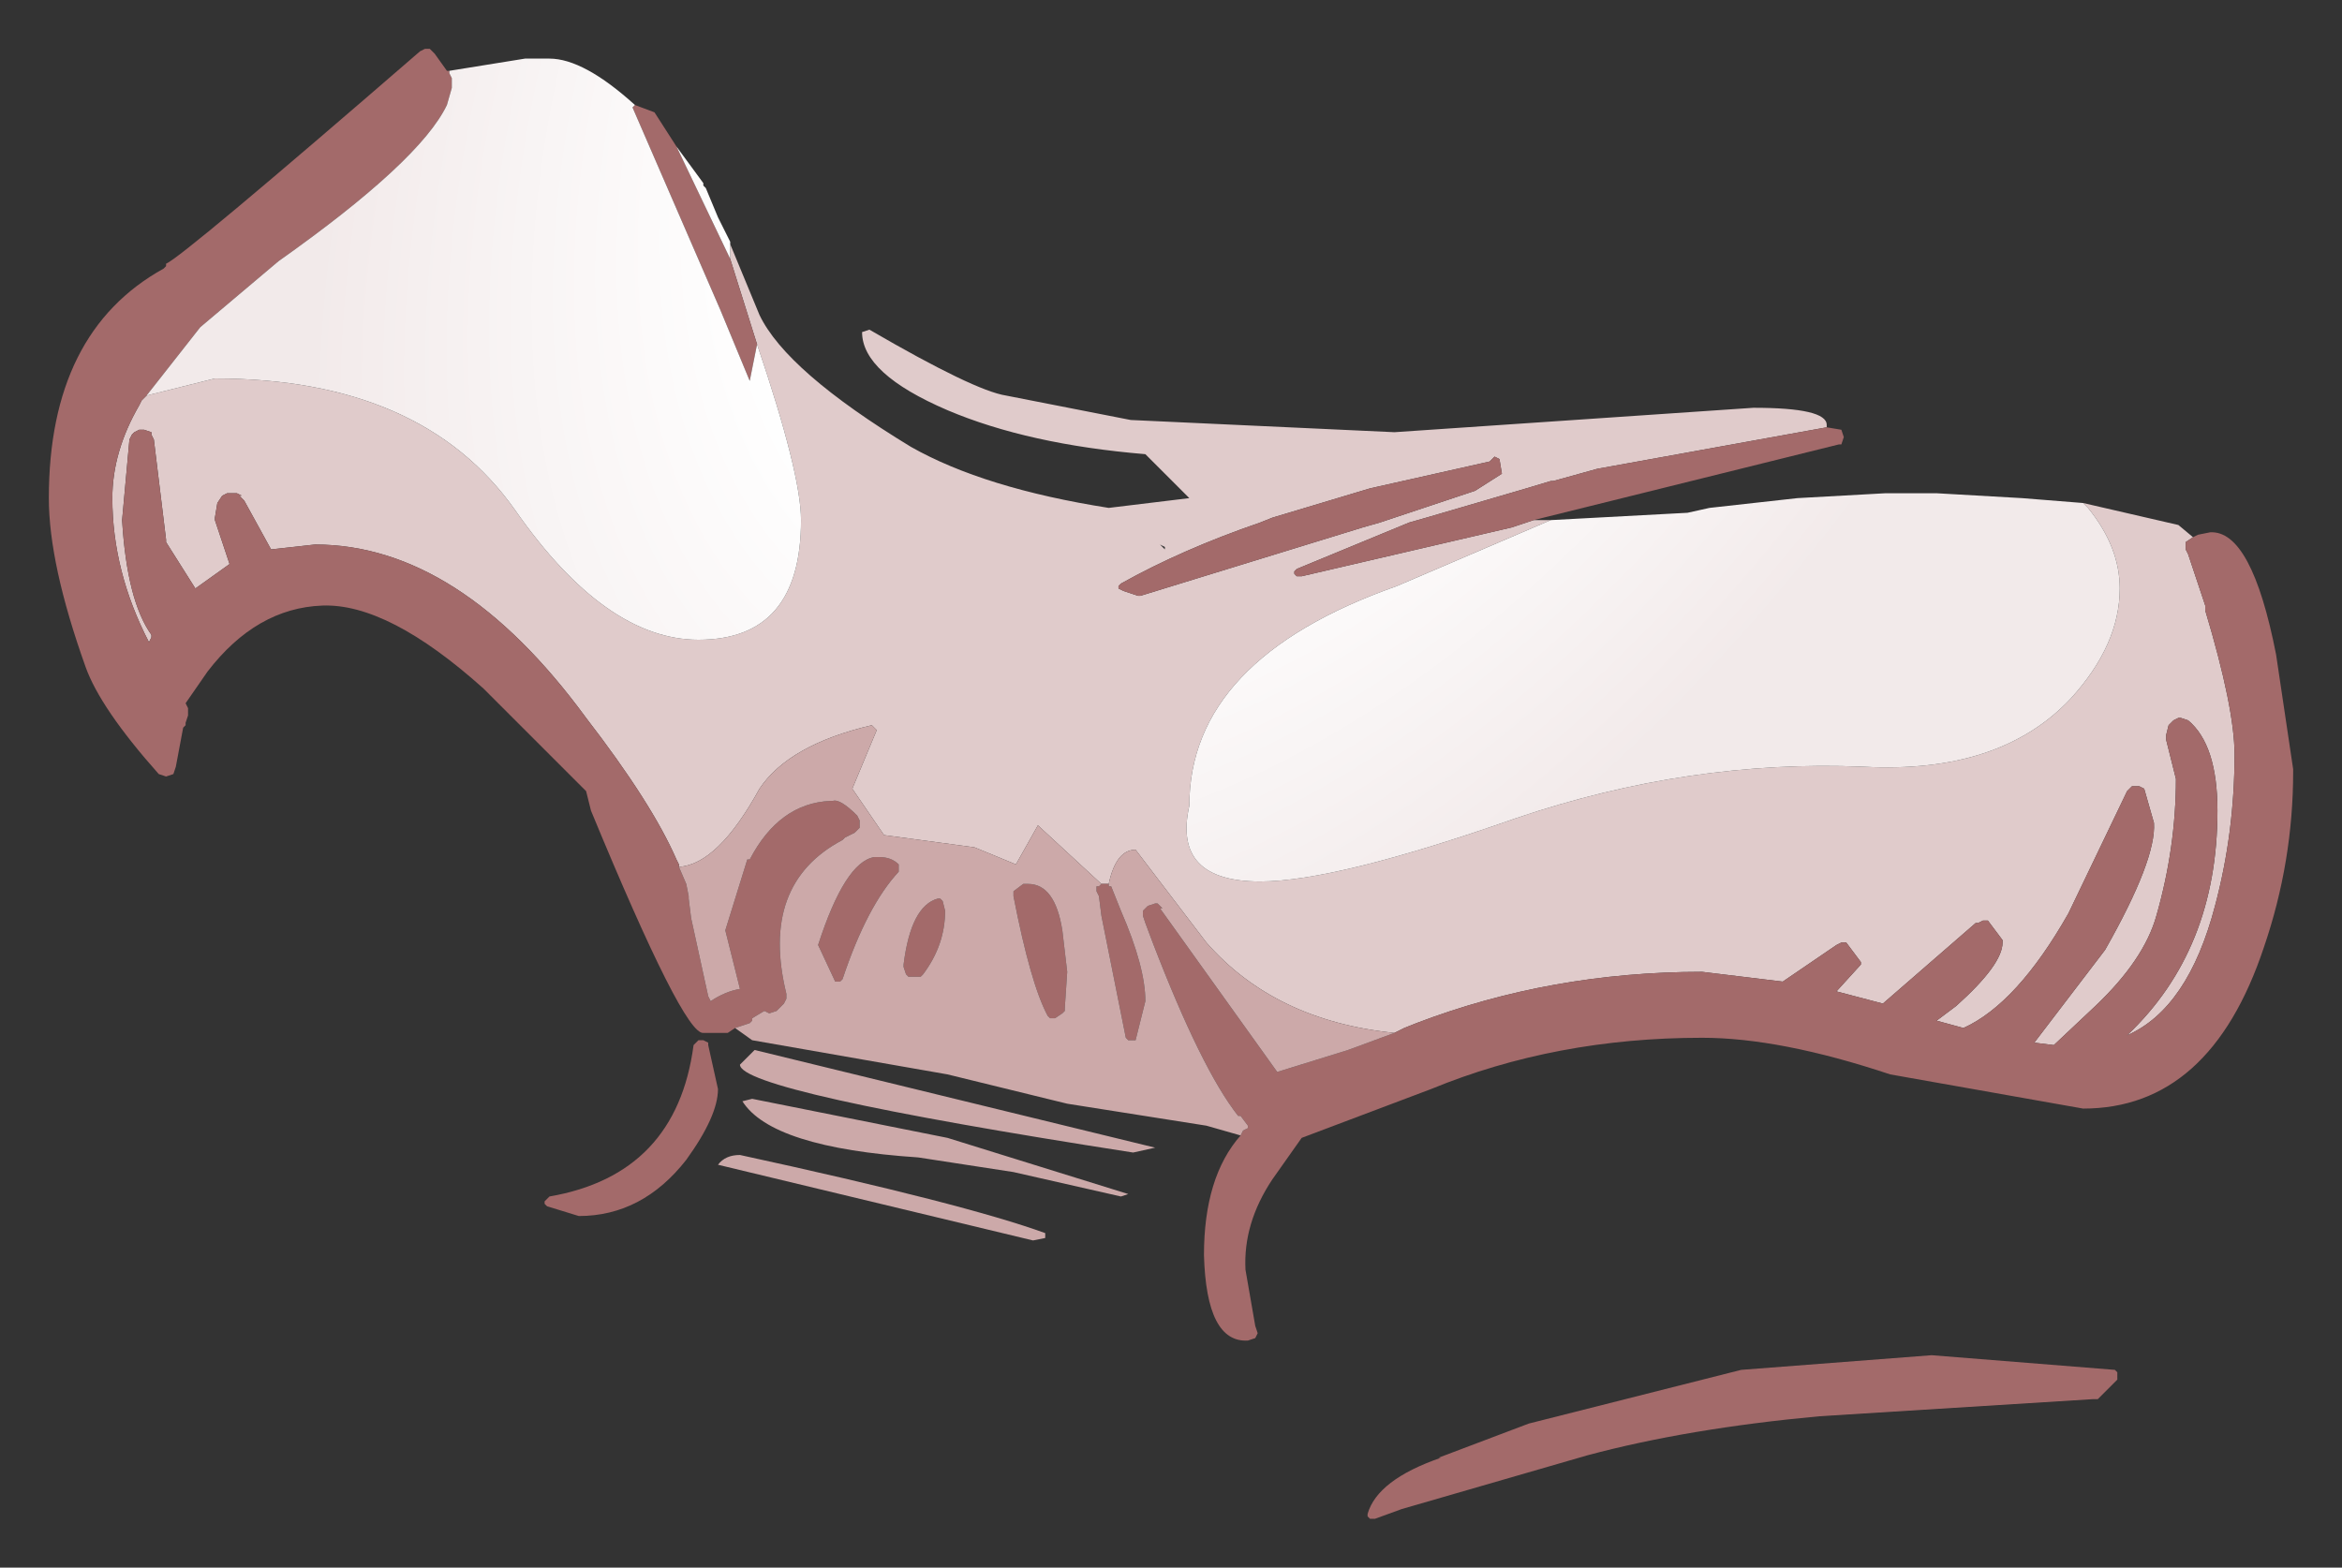<?xml version="1.0" encoding="UTF-8" standalone="no"?>
<svg xmlns:xlink="http://www.w3.org/1999/xlink" height="32.1px" width="47.95px" xmlns="http://www.w3.org/2000/svg">
  <rect width="100%" height="100%" fill="#333333" stroke="none"/>
  <g transform="matrix(1.0, 0.0, 0.0, 1.0, 23.95, 16.05)">
    <path d="M13.45 -7.3 L8.75 -6.45 7.85 -6.2 7.8 -6.2 7.3 -6.05 5.25 -5.45 4.9 -5.35 2.6 -4.4 2.55 -4.35 2.55 -4.3 2.6 -4.25 2.7 -4.25 7.0 -5.25 7.45 -5.4 7.8 -5.4 4.65 -4.05 Q0.4 -2.55 0.4 0.45 0.05 2.0 1.85 2.0 3.4 2.0 7.1 0.7 10.65 -0.5 14.2 -0.35 17.0 -0.2 18.45 -1.75 19.45 -2.85 19.45 -4.0 19.45 -4.85 18.8 -5.65 L18.7 -5.75 20.65 -5.3 20.95 -5.05 20.8 -4.95 20.8 -4.75 20.8 -4.8 20.85 -4.7 20.95 -4.4 21.2 -3.65 21.2 -3.55 Q21.8 -1.55 21.8 -0.6 21.8 1.0 21.4 2.5 20.85 4.6 19.6 5.15 21.45 3.4 21.45 0.55 21.45 -0.8 20.85 -1.3 L20.7 -1.35 20.65 -1.35 20.55 -1.3 20.45 -1.2 20.4 -1.0 20.4 -0.9 20.6 -0.1 Q20.6 1.3 20.2 2.7 19.95 3.6 18.95 4.55 L18.1 5.35 17.7 5.3 19.15 3.4 Q20.2 1.55 20.15 0.8 L19.95 0.1 19.85 0.05 19.75 0.05 19.7 0.05 19.6 0.15 18.4 2.65 Q17.35 4.5 16.25 5.0 L15.7 4.85 16.1 4.55 Q17.05 3.7 17.05 3.25 L17.05 3.2 16.75 2.8 16.65 2.8 16.55 2.85 16.5 2.85 14.6 4.5 13.65 4.25 14.15 3.7 14.15 3.65 13.85 3.25 13.75 3.25 13.65 3.3 12.55 4.05 10.9 3.85 Q7.8 3.85 5.05 4.9 L4.8 5.0 4.6 5.1 Q2.15 4.85 0.75 3.25 L-0.7 1.35 Q-1.1 1.35 -1.25 2.05 L-1.4 2.05 -2.7 0.85 -3.15 1.65 -4.0 1.3 -5.85 1.05 -6.5 0.1 -6.0 -1.1 -6.1 -1.2 Q-7.8 -0.8 -8.4 0.1 -9.25 1.65 -10.05 1.7 L-10.05 1.65 -10.1 1.55 Q-10.6 0.4 -11.95 -1.35 -14.55 -4.9 -17.5 -4.9 L-18.4 -4.8 -18.95 -5.8 -19.05 -5.9 -19.0 -5.9 -19.1 -5.95 -19.3 -5.95 -19.4 -5.9 -19.5 -5.75 -19.55 -5.45 -19.55 -5.4 -19.25 -4.5 -19.95 -4.0 -20.55 -4.95 -20.55 -5.0 -20.8 -7.05 -20.85 -7.15 -20.85 -7.2 -21.0 -7.25 -21.1 -7.25 -21.2 -7.2 -21.25 -7.15 -21.3 -7.05 -21.45 -5.4 Q-21.35 -3.75 -20.85 -3.05 L-20.85 -3.0 -20.9 -2.9 Q-21.65 -4.35 -21.65 -5.85 -21.65 -6.8 -21.1 -7.75 L-21.05 -7.85 -20.95 -7.95 -19.55 -8.3 Q-15.3 -8.3 -13.4 -5.6 -11.55 -2.95 -9.65 -2.95 -7.55 -2.95 -7.55 -5.4 -7.55 -6.35 -8.45 -9.0 L-9.0 -10.75 -9.0 -11.05 -8.4 -9.6 Q-7.85 -8.45 -5.3 -6.9 -3.8 -6.05 -1.25 -5.65 L0.4 -5.85 -0.5 -6.75 Q-2.9 -6.95 -4.55 -7.65 -6.3 -8.4 -6.3 -9.25 L-6.15 -9.3 Q-4.0 -8.05 -3.35 -7.95 L-0.8 -7.45 4.6 -7.2 11.95 -7.7 Q13.45 -7.7 13.45 -7.35 L13.45 -7.3 M6.75 -6.65 L6.65 -6.7 6.6 -6.65 6.55 -6.6 4.1 -6.05 2.1 -5.45 1.85 -5.35 Q0.25 -4.8 -1.0 -4.1 L-1.05 -4.05 -1.05 -4.0 -0.95 -3.95 -0.65 -3.85 -0.6 -3.85 3.95 -5.25 4.3 -5.35 6.25 -6.0 6.8 -6.35 6.75 -6.65 M-3.65 -4.35 L-3.75 -4.45 -3.7 -4.4 -3.65 -4.35 M-4.5 -5.7 L-4.45 -5.65 -4.5 -5.7 M-0.2 -4.9 L-0.1 -4.8 -0.1 -4.85 -0.2 -4.9" fill="#e0cbcb" fill-rule="evenodd" stroke="none"/>
    <path d="M6.75 -6.65 L6.8 -6.35 6.25 -6.0 4.3 -5.35 3.95 -5.25 -0.6 -3.85 -0.65 -3.85 -0.95 -3.95 -1.05 -4.0 -1.05 -4.05 -1.0 -4.1 Q0.25 -4.8 1.85 -5.35 L2.1 -5.45 4.1 -6.05 6.55 -6.6 6.6 -6.65 6.65 -6.7 6.75 -6.65 M7.45 -5.4 L7.0 -5.25 2.7 -4.25 2.6 -4.25 2.55 -4.3 2.55 -4.35 2.6 -4.4 4.9 -5.35 5.25 -5.45 7.3 -6.05 7.8 -6.2 7.85 -6.2 8.75 -6.45 13.45 -7.3 13.75 -7.25 13.8 -7.1 13.75 -6.95 13.7 -6.95 7.45 -5.4 M-9.0 -10.75 L-8.45 -9.0 -8.6 -8.25 -9.2 -9.7 -11.0 -13.85 -10.95 -13.9 -10.55 -13.75 -10.1 -13.05 -9.0 -10.75 M-20.95 -7.95 L-21.05 -7.85 -21.1 -7.75 Q-21.65 -6.8 -21.65 -5.85 -21.65 -4.35 -20.9 -2.9 L-20.85 -3.0 -20.85 -3.05 Q-21.35 -3.75 -21.45 -5.4 L-21.3 -7.05 -21.25 -7.15 -21.2 -7.2 -21.1 -7.25 -21.0 -7.25 -20.85 -7.2 -20.85 -7.15 -20.8 -7.05 -20.55 -5.0 -20.55 -4.95 -19.95 -4.0 -19.25 -4.5 -19.55 -5.4 -19.55 -5.45 -19.5 -5.75 -19.4 -5.9 -19.3 -5.95 -19.1 -5.95 -19.0 -5.9 -19.05 -5.9 -18.95 -5.8 -18.4 -4.8 -17.5 -4.9 Q-14.55 -4.9 -11.95 -1.35 -10.6 0.4 -10.1 1.55 L-10.05 1.65 -10.05 1.7 -9.9 2.05 -9.85 2.3 -9.85 2.35 -9.8 2.75 -9.45 4.35 -9.4 4.45 Q-9.1 4.25 -8.8 4.2 L-9.1 3.0 -8.65 1.55 -8.6 1.55 Q-8.0 0.4 -6.95 0.35 L-6.9 0.35 Q-6.75 0.3 -6.4 0.65 L-6.35 0.75 -6.35 0.9 -6.45 1.0 -6.65 1.1 -6.7 1.15 Q-8.4 2.05 -7.85 4.3 L-7.85 4.4 -7.9 4.5 -8.05 4.65 -8.2 4.7 -8.3 4.65 -8.55 4.8 -8.55 4.85 -8.6 4.9 -8.9 5.0 -9.05 5.1 -9.1 5.1 -9.55 5.1 Q-9.95 5.15 -11.85 0.55 L-11.95 0.15 -14.05 -1.95 Q-16.0 -3.7 -17.35 -3.65 -18.7 -3.6 -19.7 -2.3 L-20.15 -1.65 -20.15 -1.6 -20.15 -1.65 -20.1 -1.55 -20.1 -1.45 -20.1 -1.4 -20.15 -1.25 -20.15 -1.2 -20.2 -1.15 -20.35 -0.35 -20.4 -0.2 -20.55 -0.15 -20.7 -0.2 Q-21.9 -1.55 -22.2 -2.4 -22.95 -4.5 -22.95 -5.85 -22.95 -9.25 -20.6 -10.55 L-20.55 -10.6 -20.55 -10.65 Q-20.2 -10.8 -15.35 -15.0 L-15.25 -15.05 -15.15 -15.05 -15.1 -15.0 -15.05 -14.95 -14.8 -14.6 -14.75 -14.6 -14.75 -14.55 -14.7 -14.45 -14.7 -14.25 -14.8 -13.9 Q-15.35 -12.75 -18.25 -10.7 L-19.85 -9.35 -20.95 -7.95 M-1.4 2.05 L-1.25 2.05 -1.25 2.1 -1.2 2.1 -1.0 2.6 Q-0.5 3.75 -0.5 4.45 L-0.7 5.25 -0.8 5.25 -0.85 5.25 -0.9 5.2 -1.4 2.7 -1.45 2.3 -1.5 2.2 -1.5 2.1 -1.45 2.1 -1.4 2.05 M4.6 5.1 L4.8 5.0 5.05 4.9 Q7.8 3.85 10.9 3.85 L12.55 4.05 13.65 3.3 13.75 3.25 13.85 3.25 14.15 3.65 14.15 3.7 13.65 4.25 14.6 4.5 16.5 2.85 16.55 2.85 16.65 2.8 16.75 2.8 17.05 3.2 17.05 3.25 Q17.05 3.7 16.1 4.55 L15.7 4.85 16.25 5.0 Q17.35 4.5 18.4 2.65 L19.6 0.15 19.7 0.05 19.75 0.05 19.85 0.05 19.95 0.1 20.15 0.8 Q20.2 1.55 19.15 3.4 L17.7 5.3 18.1 5.35 18.95 4.55 Q19.95 3.6 20.2 2.7 20.6 1.3 20.6 -0.1 L20.4 -0.9 20.4 -1.0 20.45 -1.2 20.55 -1.3 20.65 -1.35 20.7 -1.35 20.85 -1.3 Q21.45 -0.8 21.45 0.55 21.45 3.4 19.6 5.15 20.85 4.6 21.4 2.5 21.8 1.0 21.8 -0.6 21.8 -1.55 21.2 -3.55 L21.2 -3.65 20.95 -4.4 20.85 -4.7 20.8 -4.8 20.8 -4.75 20.8 -4.95 20.95 -5.05 21.05 -5.1 21.3 -5.15 Q22.15 -5.2 22.65 -2.65 L23.0 -0.3 23.0 -0.25 Q23.0 1.6 22.4 3.35 21.3 6.65 18.7 6.65 L14.75 5.95 Q12.5 5.2 10.9 5.2 7.9 5.2 5.35 6.25 L2.7 7.25 2.1 8.1 Q1.5 9.0 1.55 9.95 L1.75 11.1 1.8 11.25 1.75 11.35 1.6 11.4 Q0.75 11.45 0.7 9.65 0.7 8.05 1.45 7.2 L1.5 7.1 1.6 7.05 1.6 7.0 1.45 6.8 1.4 6.8 Q0.65 5.85 -0.35 3.25 L-0.5 2.85 -0.55 2.7 -0.55 2.75 -0.55 2.6 -0.45 2.5 -0.3 2.45 -0.25 2.45 -0.15 2.55 -0.2 2.55 2.2 5.9 3.65 5.45 4.6 5.1 M19.35 12.0 L19.4 12.05 19.4 12.1 19.4 12.2 19.0 12.6 18.9 12.6 13.3 12.95 Q10.6 13.2 8.55 13.75 L4.75 14.85 4.2 15.05 4.1 15.05 4.05 15.0 4.05 14.95 Q4.25 14.25 5.55 13.8 L5.5 13.8 7.35 13.1 11.7 12.0 15.6 11.7 19.35 12.0 M-2.2 3.0 L-2.1 3.85 -2.15 4.6 -2.15 4.65 -2.2 4.7 -2.35 4.8 -2.4 4.8 -2.45 4.8 -2.5 4.75 Q-2.85 4.1 -3.2 2.3 L-3.2 2.2 -3.0 2.05 -2.95 2.05 -2.9 2.05 Q-2.35 2.05 -2.2 3.0 M-4.6 2.6 Q-4.6 3.3 -5.05 3.9 L-5.1 3.95 -5.3 3.95 -5.35 3.95 -5.4 3.9 -5.45 3.75 -5.45 3.7 Q-5.3 2.5 -4.75 2.35 L-4.7 2.35 -4.65 2.4 -4.6 2.6 M-5.95 1.5 Q-5.7 1.5 -5.55 1.65 L-5.55 1.7 -5.55 1.8 Q-6.2 2.5 -6.7 4.0 L-6.75 4.05 -6.8 4.05 -6.85 4.05 -7.2 3.3 Q-6.65 1.6 -6.05 1.5 L-5.95 1.5 M-9.55 5.25 L-9.45 5.3 -9.45 5.35 -9.25 6.25 Q-9.25 6.8 -9.9 7.7 -10.8 8.85 -12.1 8.85 L-12.75 8.65 -12.8 8.6 -12.8 8.55 -12.75 8.5 -12.7 8.45 Q-10.1 8.0 -9.75 5.35 L-9.7 5.3 -9.65 5.25 -9.55 5.25" fill="#a36a6a" fill-rule="evenodd" stroke="none"/>
    <path d="M-9.0 -11.05 L-9.0 -10.75 -10.1 -13.05 -9.55 -12.3 -9.55 -12.25 -9.5 -12.2 -9.25 -11.6 -9.0 -11.1 -9.0 -11.05 M-8.45 -9.0 Q-7.55 -6.35 -7.55 -5.4 -7.55 -2.95 -9.65 -2.95 -11.55 -2.95 -13.4 -5.6 -15.3 -8.3 -19.55 -8.3 L-20.95 -7.95 -19.85 -9.35 -18.25 -10.7 Q-15.35 -12.75 -14.8 -13.9 L-14.7 -14.25 -14.7 -14.45 -14.75 -14.55 -14.75 -14.6 -13.2 -14.85 -13.0 -14.85 -12.7 -14.85 Q-12.0 -14.85 -10.95 -13.9 L-11.0 -13.85 -9.2 -9.7 -8.6 -8.25 -8.45 -9.0 M18.7 -5.75 L18.8 -5.65 Q19.45 -4.85 19.45 -4.0 19.45 -2.85 18.45 -1.75 17.0 -0.2 14.2 -0.35 10.65 -0.5 7.1 0.7 3.4 2.0 1.85 2.0 0.05 2.0 0.4 0.45 0.4 -2.55 4.65 -4.05 L7.8 -5.4 10.6 -5.55 11.05 -5.65 12.85 -5.85 14.65 -5.95 15.55 -5.95 15.6 -5.95 15.7 -5.95 17.45 -5.85 18.7 -5.75" fill="url(#gradient0)" fill-rule="evenodd" stroke="none"/>
    <path d="M-10.05 1.7 Q-9.25 1.65 -8.4 0.1 -7.8 -0.8 -6.1 -1.2 L-6.0 -1.1 -6.5 0.1 -5.85 1.05 -4.0 1.3 -3.15 1.65 -2.7 0.85 -1.4 2.05 -1.45 2.1 -1.5 2.1 -1.5 2.2 -1.45 2.3 -1.4 2.7 -0.9 5.2 -0.85 5.25 -0.8 5.25 -0.7 5.25 -0.5 4.45 Q-0.5 3.75 -1.0 2.6 L-1.2 2.1 -1.25 2.1 -1.25 2.05 Q-1.1 1.35 -0.7 1.35 L0.75 3.25 Q2.15 4.85 4.6 5.1 L3.65 5.45 2.2 5.9 -0.2 2.55 -0.15 2.55 -0.25 2.45 -0.3 2.45 -0.45 2.5 -0.55 2.6 -0.55 2.75 -0.55 2.7 -0.5 2.85 -0.35 3.25 Q0.65 5.85 1.4 6.8 L1.45 6.8 1.6 7.0 1.6 7.05 1.5 7.1 1.45 7.2 0.75 7.0 -2.1 6.55 -4.55 5.95 -8.55 5.25 -8.9 5.0 -8.6 4.9 -8.55 4.85 -8.55 4.8 -8.3 4.65 -8.2 4.7 -8.05 4.65 -7.9 4.5 -7.85 4.4 -7.85 4.3 Q-8.4 2.05 -6.7 1.15 L-6.65 1.1 -6.45 1.0 -6.35 0.9 -6.35 0.75 -6.4 0.65 Q-6.75 0.3 -6.9 0.35 L-6.95 0.35 Q-8.0 0.4 -8.6 1.55 L-8.65 1.55 -9.1 3.0 -8.8 4.2 Q-9.1 4.25 -9.4 4.45 L-9.45 4.35 -9.8 2.75 -9.85 2.35 -9.85 2.3 -9.9 2.05 -10.05 1.7 M-5.95 1.5 L-6.05 1.5 Q-6.65 1.6 -7.2 3.3 L-6.85 4.05 -6.8 4.05 -6.75 4.05 -6.7 4.0 Q-6.2 2.5 -5.55 1.8 L-5.55 1.7 -5.55 1.65 Q-5.7 1.5 -5.95 1.5 M-4.6 2.6 L-4.65 2.4 -4.7 2.35 -4.75 2.35 Q-5.3 2.5 -5.45 3.7 L-5.45 3.75 -5.4 3.9 -5.35 3.95 -5.3 3.95 -5.1 3.95 -5.05 3.9 Q-4.6 3.3 -4.6 2.6 M-2.2 3.0 Q-2.35 2.05 -2.9 2.05 L-2.95 2.05 -3.0 2.05 -3.2 2.2 -3.2 2.3 Q-2.85 4.1 -2.5 4.75 L-2.45 4.8 -2.4 4.8 -2.35 4.8 -2.2 4.7 -2.15 4.65 -2.15 4.6 -2.1 3.85 -2.2 3.0 M-8.5 5.45 L-0.3 7.45 -0.75 7.55 Q-8.8 6.3 -8.8 5.75 L-8.5 5.45 M-8.75 6.5 L-8.55 6.45 -4.55 7.25 -0.85 8.4 -1.0 8.45 -3.2 7.95 -5.15 7.65 Q-8.15 7.45 -8.75 6.5 M-8.8 7.6 Q-4.2 8.6 -2.55 9.2 L-2.55 9.3 -2.8 9.35 -9.25 7.8 Q-9.1 7.6 -8.8 7.6" fill="#cca9a9" fill-rule="evenodd" stroke="none"/>
  </g>
  <defs>
    <radialGradient cx="0" cy="0" gradientTransform="matrix(0.019, -0.032, 0.02, 0.011, 2.3, -17.6)" gradientUnits="userSpaceOnUse" id="gradient0" r="819.2" spreadMethod="pad">
      <stop offset="0.478" stop-color="#ffffff"></stop>
      <stop offset="0.882" stop-color="#f2eaea"></stop>
    </radialGradient>
  </defs>
</svg>